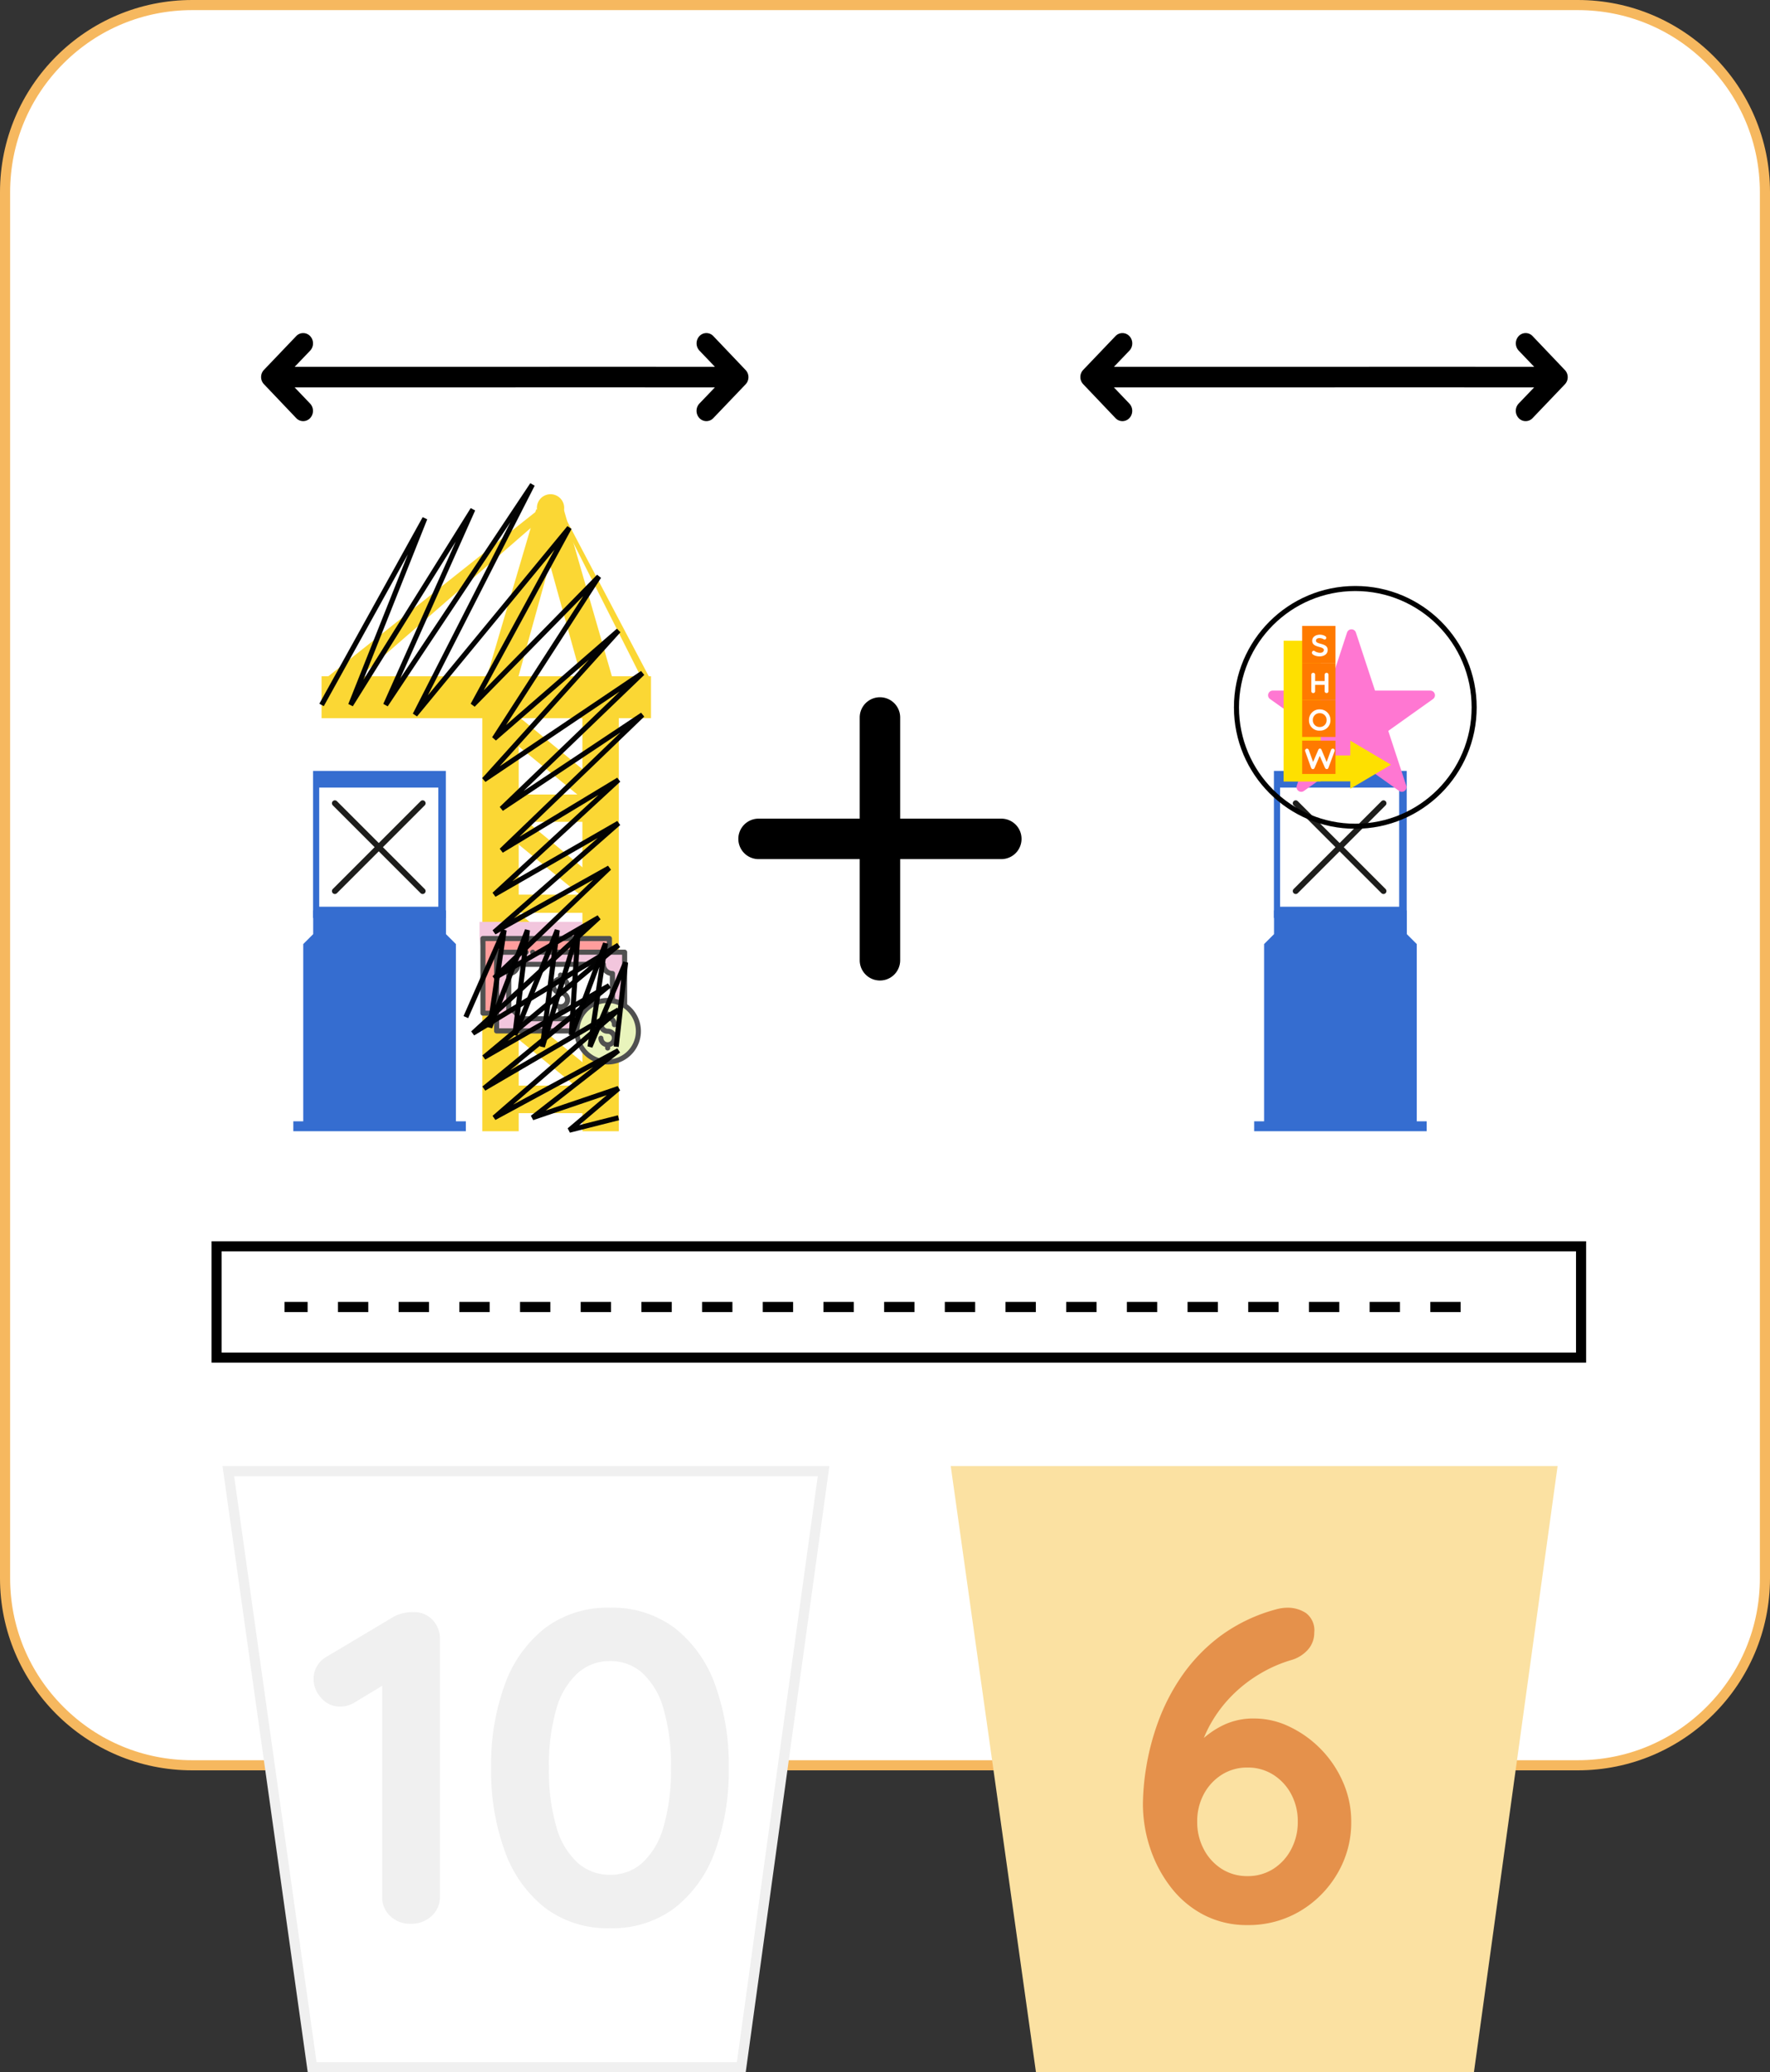 <svg xmlns="http://www.w3.org/2000/svg" width="175" height="204.843" viewBox="0 0 175 204.843">
  <rect x="0" y="0" width="175" height="204.843" fill="#333333" stroke="none"/>
  <g id="M_1_3_F" transform="translate(-89 -233.365)">
    <g id="Grupo_109" data-name="Grupo 109" transform="translate(88.648 233.365)">
      <g id="Trazado_620" data-name="Trazado 620" transform="translate(0.352)" fill="#fff">
        <path d="M 156 174.5 L 19 174.5 C 16.502 174.5 14.08 174.011 11.799 173.046 C 9.596 172.115 7.618 170.781 5.919 169.081 C 4.219 167.382 2.885 165.404 1.954 163.201 C 0.989 160.92 0.5 158.498 0.5 156 L 0.5 19 C 0.5 16.502 0.989 14.08 1.954 11.799 C 2.885 9.596 4.219 7.618 5.919 5.919 C 7.618 4.219 9.596 2.885 11.799 1.954 C 14.08 0.989 16.502 0.5 19 0.5 L 156 0.5 C 158.498 0.5 160.92 0.989 163.201 1.954 C 165.404 2.885 167.382 4.219 169.081 5.919 C 170.781 7.618 172.115 9.596 173.046 11.799 C 174.011 14.08 174.5 16.502 174.5 19 L 174.5 156 C 174.5 158.498 174.011 160.92 173.046 163.201 C 172.115 165.404 170.781 167.382 169.081 169.081 C 167.382 170.781 165.404 172.115 163.201 173.046 C 160.92 174.011 158.498 174.5 156 174.5 Z" stroke="none"/>
        <path d="M 19 1 C 14.192 1 9.672 2.872 6.272 6.272 C 2.872 9.672 1 14.192 1 19 L 1 156 C 1 160.808 2.872 165.328 6.272 168.728 C 9.672 172.128 14.192 174 19 174 L 156 174 C 160.808 174 165.328 172.128 168.728 168.728 C 172.128 165.328 174 160.808 174 156 L 174 19 C 174 14.192 172.128 9.672 168.728 6.272 C 165.328 2.872 160.808 1 156 1 L 19 1 M 19 0 L 156 0 C 166.493 0 175 8.507 175 19 L 175 156 C 175 166.493 166.493 175 156 175 L 19 175 C 8.507 175 0 166.493 0 156 L 0 19 C 0 8.507 8.507 0 19 0 Z" stroke="none" fill="#f6b85f"/>
      </g>
      <g id="Rectángulo_174" data-name="Rectángulo 174" transform="translate(21.264 134.699) rotate(-90)" fill="#fff" stroke="#000" stroke-width="1">
        <rect width="12" height="135.908" stroke="none"/>
        <rect x="0.5" y="0.5" width="11" height="134.908" fill="none"/>
      </g>
      <line id="Línea_36" data-name="Línea 36" y1="116.288" transform="translate(28.478 129.199) rotate(-90)" fill="none" stroke="#000" stroke-width="1" stroke-dasharray="3"/>
      <path id="iconfinder_add_134224" d="M28,14H18V4a2,2,0,0,0-4,0V14H4a2,2,0,0,0,0,4H14V28a2,2,0,0,0,4,0V18H28a2,2,0,0,0,0-4Z" transform="translate(71.352 66.925)"/>
    </g>
    <g id="Grupo_572" data-name="Grupo 572" transform="translate(-5.811 21)">
      <g id="Grupo_570" data-name="Grupo 570" transform="translate(59 -9705.635)">
        <g id="Grupo_570-2" data-name="Grupo 570" transform="translate(64.811 9994.206)">
          <g id="Grupo_531" data-name="Grupo 531" transform="translate(0 0)">
            <path id="iconfinder_Untitled-1-18_2419684" d="M35.776,27.151V9.631l-.982-.982V6.3H21.664V8.649l-.982.982v17.52H19.7v.982H36.758v-.982Z" transform="translate(-19.7 7.485)" fill="#356dd0"/>
            <path id="Sustracción_3" data-name="Sustracción 3" d="M0,0H13.126V14.536H0Z" transform="translate(1.954 0)" fill="#356dd0"/>
          </g>
        </g>
        <rect id="Rectángulo_172" data-name="Rectángulo 172" width="11.777" height="11.777" transform="translate(67.371 9995.855)" fill="#fff"/>
        <g id="Grupo_571" data-name="Grupo 571" transform="translate(50.212 9966.854)">
          <rect id="Rectángulo_86" data-name="Rectángulo 86" width="3.598" height="41.381" transform="translate(43.18 21.59)" fill="#fbd734"/>
          <rect id="Rectángulo_87" data-name="Rectángulo 87" width="3.598" height="41.381" transform="translate(33.285 21.59)" fill="#fbd734"/>
          <rect id="Rectángulo_88" data-name="Rectángulo 88" width="8.096" height="2.699" transform="translate(35.983 58.473)" fill="#fbd734"/>
          <rect id="Rectángulo_89" data-name="Rectángulo 89" width="8.096" height="2.699" transform="translate(35.983 58.473)" fill="#fbd734"/>
          <rect id="Rectángulo_90" data-name="Rectángulo 90" width="8.096" height="2.699" transform="translate(35.983 48.578)" fill="#fbd734"/>
          <rect id="Rectángulo_91" data-name="Rectángulo 91" width="8.096" height="1.799" transform="translate(35.983 39.582)" fill="#fbd734"/>
          <rect id="Rectángulo_92" data-name="Rectángulo 92" width="8.096" height="2.699" transform="translate(35.983 29.686)" fill="#fbd734"/>
          <path id="Trazado_471" data-name="Trazado 471" d="M1252.743,4272.729l-8.238-6.783v2.945l8.238,6.755Z" transform="translate(-1208.964 -4235.359)" fill="#fbd734"/>
          <path id="Trazado_472" data-name="Trazado 472" d="M1252.743,4272.729l-8.238-6.783v2.945l8.238,6.755Z" transform="translate(-1208.964 -4225.659)" fill="#fbd734"/>
          <path id="Trazado_473" data-name="Trazado 473" d="M1252.743,4272.729l-8.238-6.783v2.945l8.238,6.755Z" transform="translate(-1208.964 -4216.09)" fill="#fbd734"/>
          <path id="Trazado_474" data-name="Trazado 474" d="M1252.743,4272.729l-8.238-6.783v2.945l8.238,6.755Z" transform="translate(-1208.964 -4245.059)" fill="#fbd734"/>
          <path id="Trazado_612" data-name="Trazado 612" d="M123.3,0H90.731V4.147H123.3Z" transform="translate(-73.338 17.995)" fill="#fbd734"/>
          <path id="Trazado_475" data-name="Trazado 475" d="M1241.581,4100.778l-4.948-17.156H1233.9l-5.136,17.425h3.133l3.344-12.071,3.475,12.513Z" transform="translate(-1195.292 -4082.115)" fill="#fbd734"/>
          <circle id="Elipse_54" data-name="Elipse 54" cx="1.349" cy="1.349" r="1.349" transform="translate(38.682)" fill="#fbd734"/>
          <path id="Trazado_476" data-name="Trazado 476" d="M1215.782,4100.395l-8.649-16.427.645,2.152,8,15.858Z" transform="translate(-1166.043 -4082.405)" fill="#fbd734"/>
          <path id="Trazado_477" data-name="Trazado 477" d="M1296.867,4084l-21,16.652h3.188l17.817-15.5Z" transform="translate(-1258.089 -4082.432)" fill="#fbd734"/>
        </g>
        <path id="iconfinder_00-ELASTOFONT-STORE-READY_close_2703079" d="M6.039,5.629l4.135-4.135a.289.289,0,0,0-.409-.409L5.629,5.22,1.494,1.085a.289.289,0,0,0-.409.409L5.22,5.629,1.085,9.765a.289.289,0,1,0,.409.409L5.629,6.039l4.135,4.135a.289.289,0,0,0,.409-.409Z" transform="translate(67.63 9996.115)" fill="#1d1d1b"/>
        <g id="iconfinder_21_5027815" transform="translate(82.094 10005.231)">
          <path id="Trazado_584" data-name="Trazado 584" d="M1.13,5.21A4.66,4.66,0,0,0,5.684,9.9h.057a5.546,5.546,0,0,0,5.546-5.546c0-.157-.01-.311-.023-.461H1.13Z" fill="#f2c6dd"/>
          <g id="Grupo_535" data-name="Grupo 535" transform="translate(1.214 5.293)">
            <path id="Trazado_585" data-name="Trazado 585" d="M3.48,16.221H2.13V8.84H14.636v1.353" transform="translate(-1.879 -8.589)" fill="#ff9d9c"/>
            <circle id="Elipse_105" data-name="Elipse 105" cx="3.041" cy="3.041" r="3.041" transform="translate(9.539 6.372)" fill="#e9f4bc"/>
            <path id="Trazado_586" data-name="Trazado 586" d="M17.149,17.651a3.02,3.02,0,0,1,1.681.508V12.88H6.17v7.788h7.939A3.04,3.04,0,0,1,17.149,17.651Z" transform="translate(-4.57 -11.28)" fill="#f2c6dd"/>
            <path id="Trazado_587" data-name="Trazado 587" d="M19.553,20.055a3.171,3.171,0,0,1,.474.04V17.4a.9.9,0,0,1-.905-.905h-8.44a.9.9,0,0,1-.9.905v3.565a.9.9,0,0,1,.9.905h6.091A3.037,3.037,0,0,1,19.553,20.055Z" transform="translate(-6.973 -13.683)" fill="#fff"/>
            <g id="Grupo_534" data-name="Grupo 534" transform="translate(0)">
              <path id="Trazado_588" data-name="Trazado 588" d="M37.2,31.325a.418.418,0,0,1,.418.418.251.251,0,1,0,.5,0,.918.918,0,0,0-.668-.879v-.134a.251.251,0,1,0-.5,0v.134a.916.916,0,0,0,.251,1.8.418.418,0,1,1-.418.418.251.251,0,0,0-.5,0,.918.918,0,0,0,.668.879v.134a.251.251,0,0,0,.5,0v-.134a.916.916,0,0,0-.251-1.8.418.418,0,0,1,0-.835Z" transform="translate(-24.619 -22.999)" fill="#505050"/>
              <path id="Trazado_589" data-name="Trazado 589" d="M23.239,19.819a.439.439,0,0,1,.438.438.251.251,0,1,0,.5,0,.94.94,0,0,0-.688-.9v-.144a.251.251,0,1,0-.5,0v.144a.937.937,0,0,0,.251,1.841.438.438,0,1,1-.438.438.251.251,0,1,0-.5,0,.94.94,0,0,0,.688.9v.144a.251.251,0,1,0,.5,0v-.144a.937.937,0,0,0-.251-1.841.438.438,0,1,1,0-.875Z" transform="translate(-15.31 -15.328)" fill="#505050"/>
              <path id="Trazado_590" data-name="Trazado 590" d="M15.891,14.843V9.69a.25.25,0,0,0-.074-.177.256.256,0,0,0-.177-.074H14.387v-1.1a.252.252,0,0,0-.251-.251H1.631a.252.252,0,0,0-.251.251v7.381a.252.252,0,0,0,.251.251h1.1v1.507a.25.25,0,0,0,.074.177.256.256,0,0,0,.177.074h7.7a3.288,3.288,0,1,0,5.212-2.887Zm-12.66-4.9h2.65a.251.251,0,1,0,0-.5H2.98a.251.251,0,0,0-.251.251v5.78H1.881V8.591h12V9.44H7.217a.251.251,0,1,0,0,.5H15.39v4.6a3.208,3.208,0,0,0-.7-.247V11.8a.252.252,0,0,0-.251-.251.656.656,0,0,1-.655-.655.252.252,0,0,0-.251-.251H5.089a.252.252,0,0,0-.251.251.655.655,0,0,1-.652.655.252.252,0,0,0-.251.251v3.565a.252.252,0,0,0,.251.251.653.653,0,0,1,.652.655.252.252,0,0,0,.251.251h5.727a3.288,3.288,0,0,0-.134.7H3.231Zm7.792,6.081H5.313a1.159,1.159,0,0,0-.875-.879V12.023a1.159,1.159,0,0,0,.875-.879H13.3a1.158,1.158,0,0,0,.879.879v2.2c-.074-.007-.147-.01-.224-.01A3.291,3.291,0,0,0,11.023,16.022Zm2.937,4.27a2.79,2.79,0,1,1,2.79-2.79A2.795,2.795,0,0,1,13.96,20.292Z" transform="translate(-1.38 -8.09)" fill="#505050"/>
              <circle id="Elipse_106" data-name="Elipse 106" cx="0.251" cy="0.251" r="0.251" transform="translate(4.918 1.35)" fill="#505050"/>
            </g>
          </g>
        </g>
        <path id="Trazado_612-2" data-name="Trazado 612" d="M67.605,9987.683l10.214-18.441-7.337,18.441,12.079-19.325-8.625,19.325L88.451,9965.9l-11.6,22.759,15.25-18.493-9.535,17.52,12.46-12.7-10.347,16.027,12.29-10.679-13.3,14.755,15.665-10.553-13.942,13.412,13.942-9.29-13.942,13.42,11.574-6.989-12.29,11.343,12.29-7.062-12.29,10.779,11.371-6.355-11.371,10.891,10.347-5.991-12.46,11.447,14.4-8.715-13.3,11.1,12.378-7.1-12.378,10.171,13.3-7.773-12.29,10.668,12.29-6.648-8.513,6.648,8.513-2.895-4.867,4.129,4.867-1.234" fill="none" stroke="#030303" stroke-width="0.5"/>
        <path id="Trazado_613" data-name="Trazado 613" d="M81.869,10018.543l3.787-8.6-1.421,9.618,3.722-9.618-1.239,10.367,4.19-10.367-1.47,11.526,3.528-11.526-.669,10.367,3.382-9.058-1.532,10.217,3.516-8.333-.931,8.333" fill="none" stroke="#000" stroke-width="0.5"/>
      </g>
      <g id="Grupo_571-2" data-name="Grupo 571" transform="translate(141 -9705.635)">
        <g id="Grupo_570-3" data-name="Grupo 570" transform="translate(77.811 9994.206)">
          <g id="Grupo_531-2" data-name="Grupo 531" transform="translate(0 0)">
            <path id="iconfinder_Untitled-1-18_2419684-2" data-name="iconfinder_Untitled-1-18_2419684" d="M35.776,27.151V9.631l-.982-.982V6.3H21.664V8.649l-.982.982v17.52H19.7v.982H36.758v-.982Z" transform="translate(-19.7 7.485)" fill="#356dd0"/>
            <path id="Sustracción_3-2" data-name="Sustracción 3" d="M0,0H13.126V14.536H0Z" transform="translate(1.954 0)" fill="#356dd0"/>
          </g>
        </g>
        <rect id="Rectángulo_172-2" data-name="Rectángulo 172" width="11.777" height="11.777" transform="translate(80.371 9995.855)" fill="#fff"/>
        <path id="iconfinder_00-ELASTOFONT-STORE-READY_close_2703079-2" data-name="iconfinder_00-ELASTOFONT-STORE-READY_close_2703079" d="M6.039,5.629l4.135-4.135a.289.289,0,0,0-.409-.409L5.629,5.22,1.494,1.085a.289.289,0,0,0-.409.409L5.22,5.629,1.085,9.765a.289.289,0,1,0,.409.409L5.629,6.039l4.135,4.135a.289.289,0,0,0,.409-.409Z" transform="translate(80.63 9996.115)" fill="#1d1d1b"/>
      </g>
    </g>
    <g id="Grupo_573" data-name="Grupo 573" transform="translate(60 -9900.71)">
      <path id="iconfinder_icon-arrow-left-c_211618" d="M83.473,119.323l-3.187,3.336a1.029,1.029,0,0,0,0,1.424l3.187,3.349a.94.94,0,0,0,1.373,0,1.051,1.051,0,0,0,0-1.436l-1.528-1.6,35.694-.006a1.018,1.018,0,0,0,0-2.034l-35.694.006,1.532-1.6a1.051,1.051,0,0,0,0-1.436A.943.943,0,0,0,83.473,119.323Z" transform="translate(-25.185 10047.975)"/>
      <path id="iconfinder_icon-arrow-left-c_211618-2" data-name="iconfinder_icon-arrow-left-c_211618" d="M83.473,119.323l-3.187,3.336a1.029,1.029,0,0,0,0,1.424l3.187,3.349a.94.94,0,0,0,1.373,0,1.051,1.051,0,0,0,0-1.436l-1.528-1.6h6.9a1.018,1.018,0,0,0,0-2.034h-6.9l1.532-1.6a1.051,1.051,0,0,0,0-1.436A.943.943,0,0,0,83.473,119.323Z" transform="translate(183 10294.73) rotate(180)"/>
    </g>
    <g id="Grupo_574" data-name="Grupo 574" transform="translate(141 -9900.71)">
      <path id="iconfinder_icon-arrow-left-c_211618-3" data-name="iconfinder_icon-arrow-left-c_211618" d="M83.473,119.323l-3.187,3.336a1.029,1.029,0,0,0,0,1.424l3.187,3.349a.94.94,0,0,0,1.373,0,1.051,1.051,0,0,0,0-1.436l-1.528-1.6,35.694-.006a1.018,1.018,0,0,0,0-2.034l-35.694.006,1.532-1.6a1.051,1.051,0,0,0,0-1.436A.943.943,0,0,0,83.473,119.323Z" transform="translate(-25.185 10047.975)"/>
      <path id="iconfinder_icon-arrow-left-c_211618-4" data-name="iconfinder_icon-arrow-left-c_211618" d="M83.473,119.323l-3.187,3.336a1.029,1.029,0,0,0,0,1.424l3.187,3.349a.94.94,0,0,0,1.373,0,1.051,1.051,0,0,0,0-1.436l-1.528-1.6h6.9a1.018,1.018,0,0,0,0-2.034h-6.9l1.532-1.6a1.051,1.051,0,0,0,0-1.436A.943.943,0,0,0,83.473,119.323Z" transform="translate(183 10294.73) rotate(180)"/>
    </g>
    <g id="Grupo_575" data-name="Grupo 575" transform="translate(-1632.371 -5387.456)">
      <g id="iconfinder_General_Office_53_3592844" transform="translate(1846.75 5683.031)">
        <path id="Trazado_480" data-name="Trazado 480" d="M17.591,8.176a.461.461,0,0,0-.439-.321H11.689L9.8,2.118a.461.461,0,0,0-.877,0L7.043,7.855H1.581a.461.461,0,0,0-.268.837l4.42,3.146L3.955,17.255a.461.461,0,0,0,.706.52l4.706-3.35,4.705,3.35a.461.461,0,0,0,.706-.52L13,11.839l4.42-3.146A.461.461,0,0,0,17.591,8.176Z" transform="translate(-1.12 -1.8)" fill="#ff77d2"/>
      </g>
      <rect id="Rectángulo_97" data-name="Rectángulo 97" width="3.659" height="13.905" transform="translate(1848.287 5684.155)" fill="#fee000"/>
      <rect id="Rectángulo_98" data-name="Rectángulo 98" width="6.952" height="2.561" transform="translate(1848.287 5695.499)" fill="#fee000"/>
      <path id="Polígono_19" data-name="Polígono 19" d="M2.378,0,4.757,4.025H0Z" transform="translate(1858.899 5694.035) rotate(90)" fill="#fee000"/>
      <g id="Grupo_482" data-name="Grupo 482" transform="translate(1850.117 5682.692)">
        <rect id="Rectángulo_99" data-name="Rectángulo 99" width="3.293" height="3.659" transform="translate(0 0)" fill="#ff7a00"/>
        <path id="Trazado_481" data-name="Trazado 481" d="M-33.781-92.585c-.043.41-.652.289-.889.127a.17.17,0,0,0-.257.02.214.214,0,0,0,.04.283c.4.329,1.46.312,1.48-.421.02-.767-1.235-.5-1.157-.969.061-.3.545-.237.759-.1a.169.169,0,1,0,.185-.283c-.4-.306-1.244-.2-1.31.355C-35.019-92.756-33.818-93.012-33.781-92.585Z" transform="translate(35.929 94.965)" fill="#fff"/>
      </g>
      <g id="Grupo_483" data-name="Grupo 483" transform="translate(1850.117 5686.351)">
        <rect id="Rectángulo_99-2" data-name="Rectángulo 99" width="3.293" height="3.659" transform="translate(0 0)" fill="#ff7a00"/>
        <path id="Trazado_482" data-name="Trazado 482" d="M-37.885-87.963a.174.174,0,0,0,.176-.179v-.632h.941v.632a.19.19,0,0,0,.2.179.176.176,0,0,0,.179-.179v-1.639a.174.174,0,0,0-.179-.179.188.188,0,0,0-.2.179v.629h-.941v-.629a.172.172,0,0,0-.176-.179.181.181,0,0,0-.2.179v1.639A.182.182,0,0,0-37.885-87.963Z" transform="translate(38.988 90.942)" fill="#fff"/>
      </g>
      <g id="Grupo_484" data-name="Grupo 484" transform="translate(1850.117 5690.01)">
        <rect id="Rectángulo_99-3" data-name="Rectángulo 99" width="3.293" height="3.659" transform="translate(0 0)" fill="#ff7a00"/>
        <path id="Trazado_483" data-name="Trazado 483" d="M-46.109-92.151a1.04,1.04,0,0,0-1.033-1.059,1.035,1.035,0,0,0-1.088,1.059,1.007,1.007,0,0,0,1.088,1.039A1.006,1.006,0,0,0-46.109-92.151Zm-.378,0a.666.666,0,0,1-.687.684.662.662,0,0,1-.675-.684.66.66,0,0,1,.675-.684A.665.665,0,0,1-46.487-92.151Z" transform="translate(48.903 94.145)" fill="#fff"/>
      </g>
      <g id="Grupo_485" data-name="Grupo 485" transform="translate(1850.117 5694.035)">
        <rect id="Rectángulo_99-4" data-name="Rectángulo 99" width="3.293" height="3.293" transform="translate(0 0)" fill="#ff7a00"/>
        <path id="Trazado_484" data-name="Trazado 484" d="M-64.091-90.648c-.075-.176-.257-.167-.326.009l-.511,1.189-.427-1.189a.188.188,0,1,0-.355.127l.56,1.572c.046.127.1.2.2.2s.153-.069.2-.19l.479-1.122.5,1.14c.058.1.089.167.193.167s.147-.049.2-.214l.571-1.549a.186.186,0,1,0-.349-.127l-.43,1.189Z" transform="translate(66.007 91.558)" fill="#fff"/>
      </g>
    </g>
    <g id="Elipse_120" data-name="Elipse 120" transform="translate(211 291.29)" fill="none" stroke="#000" stroke-width="0.5">
      <circle cx="12" cy="12" r="12" stroke="none"/>
      <circle cx="12" cy="12" r="11.75" fill="none"/>
    </g>
    <g id="Grupo_587" data-name="Grupo 587" transform="translate(-3.081 1)">
      <g id="Trazado_636" data-name="Trazado 636" transform="translate(114.081 377.29)" fill="#fff">
        <path d="M 51.292 59.418 L 8.86 59.418 L 0.575 0.5 L 59.426 0.5 L 51.292 59.418 Z" stroke="none"/>
        <path d="M 1.15 1 L 9.295 58.918 L 50.857 58.918 L 58.852 1 L 1.15 1 M 0 -3.814697265625e-06 L 60 -3.814697265625e-06 L 51.728 59.918 L 8.426 59.918 L 0 -3.814697265625e-06 Z" stroke="none" fill="#f0f0f0"/>
      </g>
      <g id="Grupo_537" data-name="Grupo 537" transform="translate(1.377 -2.47)">
        <path id="Trazado_644" data-name="Trazado 644" d="M-11.7,0a2.783,2.783,0,0,1-2.024-.77,2.561,2.561,0,0,1-.792-1.914V-24.86l.616.968-3.344,2.024a2.691,2.691,0,0,1-1.408.4,2.4,2.4,0,0,1-1.892-.858,2.739,2.739,0,0,1-.748-1.826,2.506,2.506,0,0,1,1.364-2.288l6.644-3.96a4.02,4.02,0,0,1,1.892-.4,2.455,2.455,0,0,1,1.87.77A2.682,2.682,0,0,1-8.8-28.116V-2.684A2.527,2.527,0,0,1-9.614-.77,2.918,2.918,0,0,1-11.7,0ZM8.008.44a10.228,10.228,0,0,1-6.4-2A12.355,12.355,0,0,1-2.376-7.15,23.11,23.11,0,0,1-3.74-15.4a23.066,23.066,0,0,1,1.364-8.272,12.365,12.365,0,0,1,3.982-5.566,10.228,10.228,0,0,1,6.4-2,10.228,10.228,0,0,1,6.4,2,12.365,12.365,0,0,1,3.982,5.566A23.066,23.066,0,0,1,19.756-15.4a23.11,23.11,0,0,1-1.364,8.25A12.355,12.355,0,0,1,14.41-1.562,10.228,10.228,0,0,1,8.008.44Zm0-5.28A4.7,4.7,0,0,0,11.2-6.006a7.584,7.584,0,0,0,2.09-3.52,19.668,19.668,0,0,0,.748-5.874,19.624,19.624,0,0,0-.748-5.9,7.579,7.579,0,0,0-2.09-3.5,4.7,4.7,0,0,0-3.19-1.166A4.728,4.728,0,0,0,4.84-24.794a7.48,7.48,0,0,0-2.112,3.5,19.624,19.624,0,0,0-.748,5.9,19.668,19.668,0,0,0,.748,5.874A7.485,7.485,0,0,0,4.84-6.006,4.728,4.728,0,0,0,8.008-4.84Z" transform="translate(143 425)" fill="#f0f0f0"/>
      </g>
      <g id="Grupo_538" data-name="Grupo 538">
        <path id="Trazado_637" data-name="Trazado 637" d="M0,0H60L51.728,59.918H8.426Z" transform="translate(186.081 377.29)" fill="#fbe1a2"/>
        <path id="Trazado_645" data-name="Trazado 645" d="M.044.44a9.2,9.2,0,0,1-4.29-.99A9.815,9.815,0,0,1-7.5-3.256,12.927,12.927,0,0,1-9.57-7.128a13.833,13.833,0,0,1-.726-4.444,23.928,23.928,0,0,1,.33-3.608A24.362,24.362,0,0,1-8.8-19.624a20.141,20.141,0,0,1,2.332-4.532,17.017,17.017,0,0,1,3.806-3.96A16.456,16.456,0,0,1,2.992-30.8,4.172,4.172,0,0,1,4-30.932,3.283,3.283,0,0,1,5.83-30.4a2.132,2.132,0,0,1,.814,1.936,2.486,2.486,0,0,1-.638,1.694A3.5,3.5,0,0,1,4.312-25.74a13.448,13.448,0,0,0-2.97,1.3,13.764,13.764,0,0,0-2.728,2.09,13.026,13.026,0,0,0-2.156,2.794,11.707,11.707,0,0,0-1.3,3.366l-1.188-.044A18.4,18.4,0,0,1-4.51-17.842a8.785,8.785,0,0,1,2.2-1.5,6.859,6.859,0,0,1,3.058-.638,7.985,7.985,0,0,1,3.41.792,10.816,10.816,0,0,1,3.08,2.178A10.775,10.775,0,0,1,9.46-13.75,9.646,9.646,0,0,1,10.3-9.768,9.888,9.888,0,0,1,8.91-4.62a10.378,10.378,0,0,1-3.7,3.7A9.976,9.976,0,0,1,.044.44Zm0-4.84a4.661,4.661,0,0,0,2.53-.7A5.049,5.049,0,0,0,4.356-7.04a5.684,5.684,0,0,0,.66-2.728,5.649,5.649,0,0,0-.66-2.75,5.092,5.092,0,0,0-1.782-1.914,4.661,4.661,0,0,0-2.53-.7,4.661,4.661,0,0,0-2.53.7,5.092,5.092,0,0,0-1.782,1.914,5.649,5.649,0,0,0-.66,2.75,5.684,5.684,0,0,0,.66,2.728A5.049,5.049,0,0,0-2.486-5.1,4.661,4.661,0,0,0,.044-4.4Z" transform="translate(215.377 422.221)" fill="#e5914b"/>
      </g>
    </g>
  </g>
</svg>
